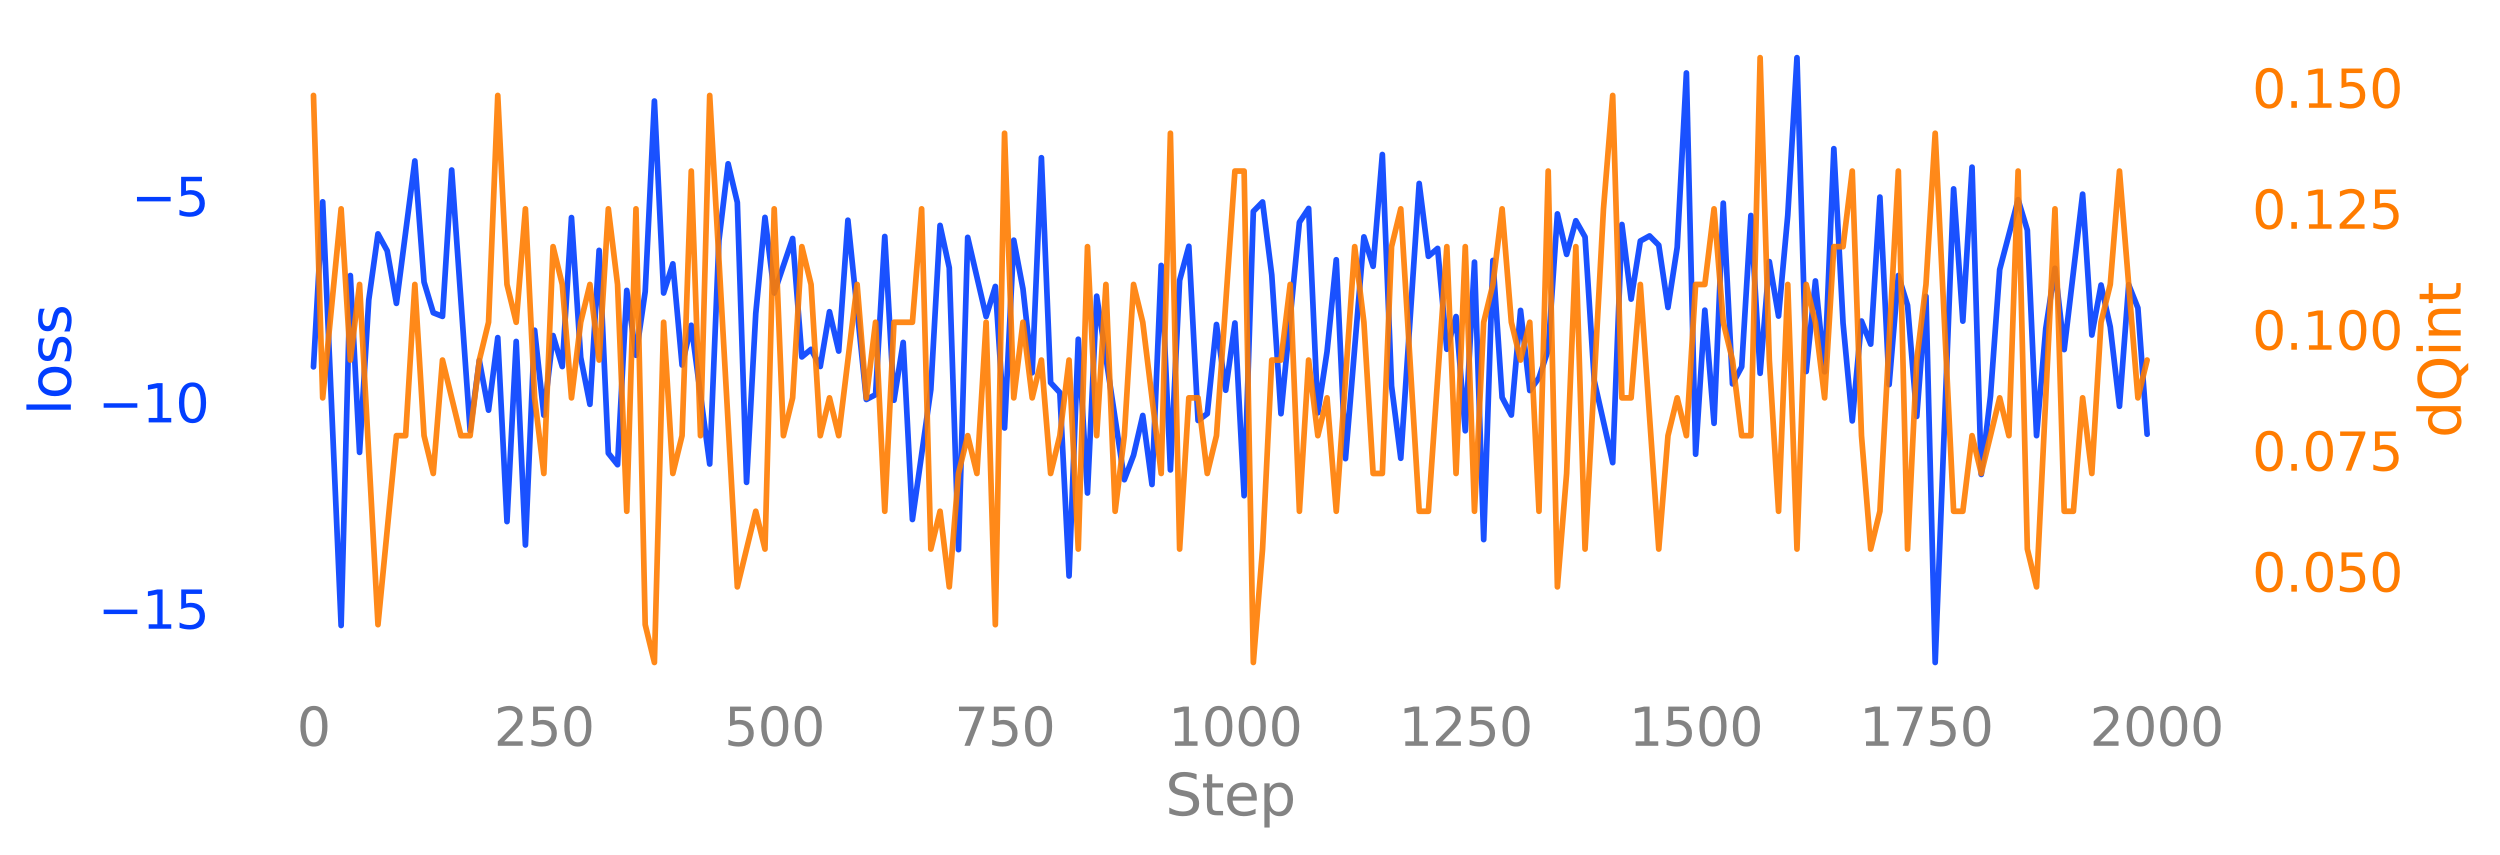 <?xml version="1.0" encoding="utf-8" standalone="no"?>
<!DOCTYPE svg PUBLIC "-//W3C//DTD SVG 1.1//EN"
  "http://www.w3.org/Graphics/SVG/1.1/DTD/svg11.dtd">
<svg xmlns:xlink="http://www.w3.org/1999/xlink" width="656.4pt" height="224.4pt" viewBox="0 0 656.4 224.4" xmlns="http://www.w3.org/2000/svg" version="1.1">
 <defs>
  <style type="text/css">*{stroke-linejoin: round; stroke-linecap: butt}</style>
 </defs>
 <g id="figure_1">
  <g id="patch_1">
   <path d="M 0 224.4 
L 656.4 224.4 
L 656.4 0 
L 0 0 
L 0 224.4 
z
" style="fill: none"/>
  </g>
  <g id="axes_1">
   <g id="patch_2">
    <path d="M 58.236 181.875 
L 587.819 181.875 
L 587.819 7.2 
L 58.236 7.2 
L 58.236 181.875 
z
" style="fill: none"/>
   </g>
   <g id="matplotlib.axis_1">
    <g id="xtick_1">
     <g id="text_1">
      <!-- 0 -->
      <g style="fill: #838383" transform="translate(77.934 195.823) scale(0.138 -0.138)">
       <defs>
        <path id="DejaVuSans-30" d="M 2034 4250 
Q 1547 4250 1301 3770 
Q 1056 3291 1056 2328 
Q 1056 1369 1301 889 
Q 1547 409 2034 409 
Q 2525 409 2770 889 
Q 3016 1369 3016 2328 
Q 3016 3291 2770 3770 
Q 2525 4250 2034 4250 
z
M 2034 4750 
Q 2819 4750 3233 4129 
Q 3647 3509 3647 2328 
Q 3647 1150 3233 529 
Q 2819 -91 2034 -91 
Q 1250 -91 836 529 
Q 422 1150 422 2328 
Q 422 3509 836 4129 
Q 1250 4750 2034 4750 
z
" transform="scale(0.016)"/>
       </defs>
       <use xlink:href="#DejaVuSans-30"/>
      </g>
     </g>
    </g>
    <g id="xtick_2">
     <g id="text_2">
      <!-- 250 -->
      <g style="fill: #838383" transform="translate(129.668 195.823) scale(0.138 -0.138)">
       <defs>
        <path id="DejaVuSans-32" d="M 1228 531 
L 3431 531 
L 3431 0 
L 469 0 
L 469 531 
Q 828 903 1448 1529 
Q 2069 2156 2228 2338 
Q 2531 2678 2651 2914 
Q 2772 3150 2772 3378 
Q 2772 3750 2511 3984 
Q 2250 4219 1831 4219 
Q 1534 4219 1204 4116 
Q 875 4013 500 3803 
L 500 4441 
Q 881 4594 1212 4672 
Q 1544 4750 1819 4750 
Q 2544 4750 2975 4387 
Q 3406 4025 3406 3419 
Q 3406 3131 3298 2873 
Q 3191 2616 2906 2266 
Q 2828 2175 2409 1742 
Q 1991 1309 1228 531 
z
" transform="scale(0.016)"/>
        <path id="DejaVuSans-35" d="M 691 4666 
L 3169 4666 
L 3169 4134 
L 1269 4134 
L 1269 2991 
Q 1406 3038 1543 3061 
Q 1681 3084 1819 3084 
Q 2600 3084 3056 2656 
Q 3513 2228 3513 1497 
Q 3513 744 3044 326 
Q 2575 -91 1722 -91 
Q 1428 -91 1123 -41 
Q 819 9 494 109 
L 494 744 
Q 775 591 1075 516 
Q 1375 441 1709 441 
Q 2250 441 2565 725 
Q 2881 1009 2881 1497 
Q 2881 1984 2565 2268 
Q 2250 2553 1709 2553 
Q 1456 2553 1204 2497 
Q 953 2441 691 2322 
L 691 4666 
z
" transform="scale(0.016)"/>
       </defs>
       <use xlink:href="#DejaVuSans-32"/>
       <use xlink:href="#DejaVuSans-35" x="63.623"/>
       <use xlink:href="#DejaVuSans-30" x="127.246"/>
      </g>
     </g>
    </g>
    <g id="xtick_3">
     <g id="text_3">
      <!-- 500 -->
      <g style="fill: #838383" transform="translate(190.15 195.823) scale(0.138 -0.138)">
       <use xlink:href="#DejaVuSans-35"/>
       <use xlink:href="#DejaVuSans-30" x="63.623"/>
       <use xlink:href="#DejaVuSans-30" x="127.246"/>
      </g>
     </g>
    </g>
    <g id="xtick_4">
     <g id="text_4">
      <!-- 750 -->
      <g style="fill: #838383" transform="translate(250.632 195.823) scale(0.138 -0.138)">
       <defs>
        <path id="DejaVuSans-37" d="M 525 4666 
L 3525 4666 
L 3525 4397 
L 1831 0 
L 1172 0 
L 2766 4134 
L 525 4134 
L 525 4666 
z
" transform="scale(0.016)"/>
       </defs>
       <use xlink:href="#DejaVuSans-37"/>
       <use xlink:href="#DejaVuSans-35" x="63.623"/>
       <use xlink:href="#DejaVuSans-30" x="127.246"/>
      </g>
     </g>
    </g>
    <g id="xtick_5">
     <g id="text_5">
      <!-- 1000 -->
      <g style="fill: #838383" transform="translate(306.74 195.823) scale(0.138 -0.138)">
       <defs>
        <path id="DejaVuSans-31" d="M 794 531 
L 1825 531 
L 1825 4091 
L 703 3866 
L 703 4441 
L 1819 4666 
L 2450 4666 
L 2450 531 
L 3481 531 
L 3481 0 
L 794 0 
L 794 531 
z
" transform="scale(0.016)"/>
       </defs>
       <use xlink:href="#DejaVuSans-31"/>
       <use xlink:href="#DejaVuSans-30" x="63.623"/>
       <use xlink:href="#DejaVuSans-30" x="127.246"/>
       <use xlink:href="#DejaVuSans-30" x="190.869"/>
      </g>
     </g>
    </g>
    <g id="xtick_6">
     <g id="text_6">
      <!-- 1250 -->
      <g style="fill: #838383" transform="translate(367.222 195.823) scale(0.138 -0.138)">
       <use xlink:href="#DejaVuSans-31"/>
       <use xlink:href="#DejaVuSans-32" x="63.623"/>
       <use xlink:href="#DejaVuSans-35" x="127.246"/>
       <use xlink:href="#DejaVuSans-30" x="190.869"/>
      </g>
     </g>
    </g>
    <g id="xtick_7">
     <g id="text_7">
      <!-- 1500 -->
      <g style="fill: #838383" transform="translate(427.705 195.823) scale(0.138 -0.138)">
       <use xlink:href="#DejaVuSans-31"/>
       <use xlink:href="#DejaVuSans-35" x="63.623"/>
       <use xlink:href="#DejaVuSans-30" x="127.246"/>
       <use xlink:href="#DejaVuSans-30" x="190.869"/>
      </g>
     </g>
    </g>
    <g id="xtick_8">
     <g id="text_8">
      <!-- 1750 -->
      <g style="fill: #838383" transform="translate(488.187 195.823) scale(0.138 -0.138)">
       <use xlink:href="#DejaVuSans-31"/>
       <use xlink:href="#DejaVuSans-37" x="63.623"/>
       <use xlink:href="#DejaVuSans-35" x="127.246"/>
       <use xlink:href="#DejaVuSans-30" x="190.869"/>
      </g>
     </g>
    </g>
    <g id="xtick_9">
     <g id="text_9">
      <!-- 2000 -->
      <g style="fill: #838383" transform="translate(548.669 195.823) scale(0.138 -0.138)">
       <use xlink:href="#DejaVuSans-32"/>
       <use xlink:href="#DejaVuSans-30" x="63.623"/>
       <use xlink:href="#DejaVuSans-30" x="127.246"/>
       <use xlink:href="#DejaVuSans-30" x="190.869"/>
      </g>
     </g>
    </g>
    <g id="text_10">
     <!-- Step -->
     <g style="fill: #838383" transform="translate(305.95 214.08) scale(0.15 -0.15)">
      <defs>
       <path id="DejaVuSans-53" d="M 3425 4513 
L 3425 3897 
Q 3066 4069 2747 4153 
Q 2428 4238 2131 4238 
Q 1616 4238 1336 4038 
Q 1056 3838 1056 3469 
Q 1056 3159 1242 3001 
Q 1428 2844 1947 2747 
L 2328 2669 
Q 3034 2534 3370 2195 
Q 3706 1856 3706 1288 
Q 3706 609 3251 259 
Q 2797 -91 1919 -91 
Q 1588 -91 1214 -16 
Q 841 59 441 206 
L 441 856 
Q 825 641 1194 531 
Q 1563 422 1919 422 
Q 2459 422 2753 634 
Q 3047 847 3047 1241 
Q 3047 1584 2836 1778 
Q 2625 1972 2144 2069 
L 1759 2144 
Q 1053 2284 737 2584 
Q 422 2884 422 3419 
Q 422 4038 858 4394 
Q 1294 4750 2059 4750 
Q 2388 4750 2728 4690 
Q 3069 4631 3425 4513 
z
" transform="scale(0.016)"/>
       <path id="DejaVuSans-74" d="M 1172 4494 
L 1172 3500 
L 2356 3500 
L 2356 3053 
L 1172 3053 
L 1172 1153 
Q 1172 725 1289 603 
Q 1406 481 1766 481 
L 2356 481 
L 2356 0 
L 1766 0 
Q 1100 0 847 248 
Q 594 497 594 1153 
L 594 3053 
L 172 3053 
L 172 3500 
L 594 3500 
L 594 4494 
L 1172 4494 
z
" transform="scale(0.016)"/>
       <path id="DejaVuSans-65" d="M 3597 1894 
L 3597 1613 
L 953 1613 
Q 991 1019 1311 708 
Q 1631 397 2203 397 
Q 2534 397 2845 478 
Q 3156 559 3463 722 
L 3463 178 
Q 3153 47 2828 -22 
Q 2503 -91 2169 -91 
Q 1331 -91 842 396 
Q 353 884 353 1716 
Q 353 2575 817 3079 
Q 1281 3584 2069 3584 
Q 2775 3584 3186 3129 
Q 3597 2675 3597 1894 
z
M 3022 2063 
Q 3016 2534 2758 2815 
Q 2500 3097 2075 3097 
Q 1594 3097 1305 2825 
Q 1016 2553 972 2059 
L 3022 2063 
z
" transform="scale(0.016)"/>
       <path id="DejaVuSans-70" d="M 1159 525 
L 1159 -1331 
L 581 -1331 
L 581 3500 
L 1159 3500 
L 1159 2969 
Q 1341 3281 1617 3432 
Q 1894 3584 2278 3584 
Q 2916 3584 3314 3078 
Q 3713 2572 3713 1747 
Q 3713 922 3314 415 
Q 2916 -91 2278 -91 
Q 1894 -91 1617 61 
Q 1341 213 1159 525 
z
M 3116 1747 
Q 3116 2381 2855 2742 
Q 2594 3103 2138 3103 
Q 1681 3103 1420 2742 
Q 1159 2381 1159 1747 
Q 1159 1113 1420 752 
Q 1681 391 2138 391 
Q 2594 391 2855 752 
Q 3116 1113 3116 1747 
z
" transform="scale(0.016)"/>
      </defs>
      <use xlink:href="#DejaVuSans-53"/>
      <use xlink:href="#DejaVuSans-74" x="63.477"/>
      <use xlink:href="#DejaVuSans-65" x="102.686"/>
      <use xlink:href="#DejaVuSans-70" x="164.209"/>
     </g>
    </g>
   </g>
   <g id="matplotlib.axis_2">
    <g id="ytick_1">
     <g id="line2d_1"/>
     <g id="text_11">
      <!-- −15 -->
      <g style="fill: #023eff" transform="translate(25.717 165.078) scale(0.138 -0.138)">
       <defs>
        <path id="DejaVuSans-2212" d="M 678 2272 
L 4684 2272 
L 4684 1741 
L 678 1741 
L 678 2272 
z
" transform="scale(0.016)"/>
       </defs>
       <use xlink:href="#DejaVuSans-2212"/>
       <use xlink:href="#DejaVuSans-31" x="83.789"/>
       <use xlink:href="#DejaVuSans-35" x="147.412"/>
      </g>
     </g>
    </g>
    <g id="ytick_2">
     <g id="line2d_2"/>
     <g id="text_12">
      <!-- −10 -->
      <g style="fill: #023eff" transform="translate(25.717 110.897) scale(0.138 -0.138)">
       <use xlink:href="#DejaVuSans-2212"/>
       <use xlink:href="#DejaVuSans-31" x="83.789"/>
       <use xlink:href="#DejaVuSans-30" x="147.412"/>
      </g>
     </g>
    </g>
    <g id="ytick_3">
     <g id="line2d_3"/>
     <g id="text_13">
      <!-- −5 -->
      <g style="fill: #023eff" transform="translate(34.466 56.716) scale(0.138 -0.138)">
       <use xlink:href="#DejaVuSans-2212"/>
       <use xlink:href="#DejaVuSans-35" x="83.789"/>
      </g>
     </g>
    </g>
    <g id="text_14">
     <!-- loss -->
     <g style="fill: #023eff" transform="translate(18.598 109.024) rotate(-90) scale(0.15 -0.15)">
      <defs>
       <path id="DejaVuSans-6c" d="M 603 4863 
L 1178 4863 
L 1178 0 
L 603 0 
L 603 4863 
z
" transform="scale(0.016)"/>
       <path id="DejaVuSans-6f" d="M 1959 3097 
Q 1497 3097 1228 2736 
Q 959 2375 959 1747 
Q 959 1119 1226 758 
Q 1494 397 1959 397 
Q 2419 397 2687 759 
Q 2956 1122 2956 1747 
Q 2956 2369 2687 2733 
Q 2419 3097 1959 3097 
z
M 1959 3584 
Q 2709 3584 3137 3096 
Q 3566 2609 3566 1747 
Q 3566 888 3137 398 
Q 2709 -91 1959 -91 
Q 1206 -91 779 398 
Q 353 888 353 1747 
Q 353 2609 779 3096 
Q 1206 3584 1959 3584 
z
" transform="scale(0.016)"/>
       <path id="DejaVuSans-73" d="M 2834 3397 
L 2834 2853 
Q 2591 2978 2328 3040 
Q 2066 3103 1784 3103 
Q 1356 3103 1142 2972 
Q 928 2841 928 2578 
Q 928 2378 1081 2264 
Q 1234 2150 1697 2047 
L 1894 2003 
Q 2506 1872 2764 1633 
Q 3022 1394 3022 966 
Q 3022 478 2636 193 
Q 2250 -91 1575 -91 
Q 1294 -91 989 -36 
Q 684 19 347 128 
L 347 722 
Q 666 556 975 473 
Q 1284 391 1588 391 
Q 1994 391 2212 530 
Q 2431 669 2431 922 
Q 2431 1156 2273 1281 
Q 2116 1406 1581 1522 
L 1381 1569 
Q 847 1681 609 1914 
Q 372 2147 372 2553 
Q 372 3047 722 3315 
Q 1072 3584 1716 3584 
Q 2034 3584 2315 3537 
Q 2597 3491 2834 3397 
z
" transform="scale(0.016)"/>
      </defs>
      <use xlink:href="#DejaVuSans-6c"/>
      <use xlink:href="#DejaVuSans-6f" x="27.783"/>
      <use xlink:href="#DejaVuSans-73" x="88.965"/>
      <use xlink:href="#DejaVuSans-73" x="141.064"/>
     </g>
    </g>
   </g>
   <g id="line2d_4">
    <path d="M 82.308 96.322 
L 84.727 52.993 
L 89.566 164.227 
L 91.985 72.348 
L 94.405 118.769 
L 96.824 78.731 
L 99.243 61.411 
L 101.662 65.843 
L 104.082 79.647 
L 108.92 42.258 
L 111.34 74.065 
L 113.759 82.112 
L 116.178 83.067 
L 118.597 44.647 
L 123.436 113.034 
L 125.855 94.667 
L 128.275 107.694 
L 130.694 88.649 
L 133.113 136.947 
L 135.532 89.656 
L 137.952 143.092 
L 140.371 86.714 
L 142.79 109.009 
L 145.21 88.108 
L 147.629 96.244 
L 150.048 57.127 
L 152.467 93.839 
L 154.887 106.159 
L 157.306 65.742 
L 159.725 118.99 
L 162.145 122.012 
L 164.564 76.255 
L 166.983 93.285 
L 169.402 76.566 
L 171.822 26.53 
L 174.241 76.934 
L 176.66 69.278 
L 179.08 95.835 
L 181.499 85.406 
L 186.338 121.83 
L 188.757 63.176 
L 191.176 43.007 
L 193.595 53.158 
L 196.015 126.644 
L 198.434 82.288 
L 200.853 57.082 
L 203.273 76.912 
L 208.111 62.621 
L 210.53 93.712 
L 212.95 91.721 
L 215.369 96.224 
L 217.788 81.847 
L 220.208 92.179 
L 222.627 57.819 
L 227.465 104.885 
L 229.885 103.617 
L 232.304 62.096 
L 234.723 105.081 
L 237.143 89.913 
L 239.562 136.4 
L 244.4 102.259 
L 246.82 59.183 
L 249.239 70.304 
L 251.658 144.307 
L 254.078 62.326 
L 258.916 83.109 
L 261.336 75.211 
L 263.755 112.372 
L 266.174 63.064 
L 268.593 75.863 
L 271.013 97.874 
L 273.432 41.413 
L 275.851 100.477 
L 278.271 103.08 
L 280.69 151.233 
L 283.109 89.07 
L 285.528 129.443 
L 287.948 77.767 
L 295.206 125.95 
L 297.625 119.531 
L 300.044 109.092 
L 302.463 127.206 
L 304.883 69.697 
L 307.302 123.376 
L 309.721 73.614 
L 312.141 64.665 
L 314.56 110.394 
L 316.979 108.621 
L 319.398 85.201 
L 321.818 102.456 
L 324.237 84.808 
L 326.656 130.15 
L 329.076 55.51 
L 331.495 53.029 
L 333.914 72.216 
L 336.333 108.618 
L 341.172 58.358 
L 343.591 54.73 
L 346.011 108.388 
L 348.43 92.305 
L 350.849 68.201 
L 353.269 120.423 
L 358.107 62.198 
L 360.526 69.918 
L 362.946 40.572 
L 365.365 101.341 
L 367.784 120.323 
L 372.623 48.173 
L 375.042 67.3 
L 377.461 65.225 
L 379.881 91.699 
L 382.3 83.121 
L 384.719 113.105 
L 387.139 68.826 
L 389.558 141.674 
L 391.977 68.387 
L 394.396 104.368 
L 396.816 108.973 
L 399.235 81.501 
L 401.654 102.533 
L 404.074 99.211 
L 406.493 91.838 
L 408.912 56.162 
L 411.331 66.786 
L 413.751 57.958 
L 416.17 62.22 
L 418.589 99.974 
L 423.428 121.467 
L 425.847 58.944 
L 428.267 78.531 
L 430.686 63.279 
L 433.105 61.947 
L 435.524 64.386 
L 437.944 80.723 
L 440.363 64.944 
L 442.782 19.157 
L 445.202 119.257 
L 447.621 81.442 
L 450.04 111.142 
L 452.459 53.342 
L 454.879 100.784 
L 457.298 96.307 
L 459.717 56.585 
L 462.137 98.008 
L 464.556 68.691 
L 466.975 82.988 
L 469.394 56.522 
L 471.814 15.14 
L 474.233 97.538 
L 476.652 73.767 
L 479.072 97.612 
L 481.491 39.039 
L 483.91 84.847 
L 486.329 110.505 
L 488.749 84.296 
L 491.168 90.354 
L 493.587 51.746 
L 496.007 100.976 
L 498.426 72.344 
L 500.845 80.165 
L 503.264 109.328 
L 505.684 77.82 
L 508.103 173.935 
L 512.942 49.596 
L 515.361 84.316 
L 517.78 43.89 
L 520.2 124.561 
L 522.619 103.995 
L 525.038 70.772 
L 529.877 52.436 
L 532.296 60.424 
L 534.715 114.385 
L 537.135 86.269 
L 539.554 70.452 
L 541.973 91.786 
L 546.812 50.98 
L 549.231 87.963 
L 551.65 74.841 
L 554.07 85.827 
L 556.489 106.674 
L 558.908 74.773 
L 561.327 80.855 
L 563.747 114.001 
L 563.747 114.001 
" clip-path="url(#p6518c35ddd)" style="fill: none; stroke: #023eff; stroke-opacity: 0.9; stroke-width: 1.5; stroke-linecap: round"/>
   </g>
  </g>
  <g id="axes_2">
   <g id="matplotlib.axis_3">
    <g id="ytick_4">
     <g id="line2d_5"/>
     <g id="text_15">
      <!-- 0.050 -->
      <g style="fill: #ff7c00" transform="translate(591.319 155.34) scale(0.138 -0.138)">
       <defs>
        <path id="DejaVuSans-2e" d="M 684 794 
L 1344 794 
L 1344 0 
L 684 0 
L 684 794 
z
" transform="scale(0.016)"/>
       </defs>
       <use xlink:href="#DejaVuSans-30"/>
       <use xlink:href="#DejaVuSans-2e" x="63.623"/>
       <use xlink:href="#DejaVuSans-30" x="95.41"/>
       <use xlink:href="#DejaVuSans-35" x="159.033"/>
       <use xlink:href="#DejaVuSans-30" x="222.656"/>
      </g>
     </g>
    </g>
    <g id="ytick_5">
     <g id="line2d_6"/>
     <g id="text_16">
      <!-- 0.075 -->
      <g style="fill: #ff7c00" transform="translate(591.319 123.581) scale(0.138 -0.138)">
       <use xlink:href="#DejaVuSans-30"/>
       <use xlink:href="#DejaVuSans-2e" x="63.623"/>
       <use xlink:href="#DejaVuSans-30" x="95.41"/>
       <use xlink:href="#DejaVuSans-37" x="159.033"/>
       <use xlink:href="#DejaVuSans-35" x="222.656"/>
      </g>
     </g>
    </g>
    <g id="ytick_6">
     <g id="line2d_7"/>
     <g id="text_17">
      <!-- 0.100 -->
      <g style="fill: #ff7c00" transform="translate(591.319 91.822) scale(0.138 -0.138)">
       <use xlink:href="#DejaVuSans-30"/>
       <use xlink:href="#DejaVuSans-2e" x="63.623"/>
       <use xlink:href="#DejaVuSans-31" x="95.41"/>
       <use xlink:href="#DejaVuSans-30" x="159.033"/>
       <use xlink:href="#DejaVuSans-30" x="222.656"/>
      </g>
     </g>
    </g>
    <g id="ytick_7">
     <g id="line2d_8"/>
     <g id="text_18">
      <!-- 0.125 -->
      <g style="fill: #ff7c00" transform="translate(591.319 60.063) scale(0.138 -0.138)">
       <use xlink:href="#DejaVuSans-30"/>
       <use xlink:href="#DejaVuSans-2e" x="63.623"/>
       <use xlink:href="#DejaVuSans-31" x="95.41"/>
       <use xlink:href="#DejaVuSans-32" x="159.033"/>
       <use xlink:href="#DejaVuSans-35" x="222.656"/>
      </g>
     </g>
    </g>
    <g id="ytick_8">
     <g id="line2d_9"/>
     <g id="text_19">
      <!-- 0.150 -->
      <g style="fill: #ff7c00" transform="translate(591.319 28.304) scale(0.138 -0.138)">
       <use xlink:href="#DejaVuSans-30"/>
       <use xlink:href="#DejaVuSans-2e" x="63.623"/>
       <use xlink:href="#DejaVuSans-31" x="95.41"/>
       <use xlink:href="#DejaVuSans-35" x="159.033"/>
       <use xlink:href="#DejaVuSans-30" x="222.656"/>
      </g>
     </g>
    </g>
    <g id="text_20">
     <!-- dQint -->
     <g style="fill: #ff7c00" transform="translate(646.08 114.98) rotate(-90) scale(0.15 -0.15)">
      <defs>
       <path id="DejaVuSans-64" d="M 2906 2969 
L 2906 4863 
L 3481 4863 
L 3481 0 
L 2906 0 
L 2906 525 
Q 2725 213 2448 61 
Q 2172 -91 1784 -91 
Q 1150 -91 751 415 
Q 353 922 353 1747 
Q 353 2572 751 3078 
Q 1150 3584 1784 3584 
Q 2172 3584 2448 3432 
Q 2725 3281 2906 2969 
z
M 947 1747 
Q 947 1113 1208 752 
Q 1469 391 1925 391 
Q 2381 391 2643 752 
Q 2906 1113 2906 1747 
Q 2906 2381 2643 2742 
Q 2381 3103 1925 3103 
Q 1469 3103 1208 2742 
Q 947 2381 947 1747 
z
" transform="scale(0.016)"/>
       <path id="DejaVuSans-51" d="M 2522 4238 
Q 1834 4238 1429 3725 
Q 1025 3213 1025 2328 
Q 1025 1447 1429 934 
Q 1834 422 2522 422 
Q 3209 422 3611 934 
Q 4013 1447 4013 2328 
Q 4013 3213 3611 3725 
Q 3209 4238 2522 4238 
z
M 3406 84 
L 4238 -825 
L 3475 -825 
L 2784 -78 
Q 2681 -84 2626 -87 
Q 2572 -91 2522 -91 
Q 1538 -91 948 567 
Q 359 1225 359 2328 
Q 359 3434 948 4092 
Q 1538 4750 2522 4750 
Q 3503 4750 4090 4092 
Q 4678 3434 4678 2328 
Q 4678 1516 4351 937 
Q 4025 359 3406 84 
z
" transform="scale(0.016)"/>
       <path id="DejaVuSans-69" d="M 603 3500 
L 1178 3500 
L 1178 0 
L 603 0 
L 603 3500 
z
M 603 4863 
L 1178 4863 
L 1178 4134 
L 603 4134 
L 603 4863 
z
" transform="scale(0.016)"/>
       <path id="DejaVuSans-6e" d="M 3513 2113 
L 3513 0 
L 2938 0 
L 2938 2094 
Q 2938 2591 2744 2837 
Q 2550 3084 2163 3084 
Q 1697 3084 1428 2787 
Q 1159 2491 1159 1978 
L 1159 0 
L 581 0 
L 581 3500 
L 1159 3500 
L 1159 2956 
Q 1366 3272 1645 3428 
Q 1925 3584 2291 3584 
Q 2894 3584 3203 3211 
Q 3513 2838 3513 2113 
z
" transform="scale(0.016)"/>
      </defs>
      <use xlink:href="#DejaVuSans-64"/>
      <use xlink:href="#DejaVuSans-51" x="63.477"/>
      <use xlink:href="#DejaVuSans-69" x="142.188"/>
      <use xlink:href="#DejaVuSans-6e" x="169.971"/>
      <use xlink:href="#DejaVuSans-74" x="233.35"/>
     </g>
    </g>
   </g>
   <g id="line2d_10">
    <path d="M 82.308 25.064 
L 84.727 104.462 
L 89.566 54.839 
L 91.985 94.537 
L 94.405 74.688 
L 99.243 164.01 
L 104.082 114.387 
L 106.501 114.387 
L 108.92 74.688 
L 111.34 114.387 
L 113.759 124.312 
L 116.178 94.537 
L 121.017 114.387 
L 123.436 114.387 
L 125.855 94.537 
L 128.275 84.613 
L 130.694 25.064 
L 133.113 74.688 
L 135.532 84.613 
L 137.952 54.839 
L 140.371 104.462 
L 142.79 124.312 
L 145.21 64.763 
L 147.629 74.688 
L 150.048 104.462 
L 152.467 84.613 
L 154.887 74.688 
L 157.306 94.538 
L 159.725 54.839 
L 162.145 74.688 
L 164.564 134.236 
L 166.983 54.839 
L 169.402 164.01 
L 171.822 173.935 
L 174.241 84.613 
L 176.66 124.312 
L 179.08 114.387 
L 181.499 44.914 
L 183.918 114.387 
L 186.338 25.065 
L 193.595 154.086 
L 198.434 134.236 
L 200.853 144.161 
L 203.273 54.839 
L 205.692 114.387 
L 208.111 104.462 
L 210.53 64.763 
L 212.95 74.688 
L 215.369 114.387 
L 217.788 104.462 
L 220.208 114.387 
L 225.046 74.688 
L 227.465 104.462 
L 229.885 84.613 
L 232.304 134.236 
L 234.723 84.613 
L 239.562 84.613 
L 241.981 54.839 
L 244.4 144.161 
L 246.82 134.236 
L 249.239 154.086 
L 251.658 124.312 
L 254.078 114.387 
L 256.497 124.312 
L 258.916 84.613 
L 261.336 164.01 
L 263.755 34.989 
L 266.174 104.462 
L 268.593 84.613 
L 271.013 104.462 
L 273.432 94.537 
L 275.851 124.312 
L 278.271 114.387 
L 280.69 94.537 
L 283.109 144.161 
L 285.528 64.763 
L 287.948 114.387 
L 290.367 74.688 
L 292.786 134.236 
L 295.206 114.387 
L 297.625 74.688 
L 300.044 84.613 
L 304.883 124.312 
L 307.302 34.989 
L 309.721 144.161 
L 312.141 104.462 
L 314.56 104.462 
L 316.979 124.312 
L 319.398 114.387 
L 324.237 44.914 
L 326.656 44.914 
L 329.076 173.935 
L 331.495 144.161 
L 333.914 94.538 
L 336.333 94.538 
L 338.753 74.688 
L 341.172 134.236 
L 343.591 94.538 
L 346.011 114.387 
L 348.43 104.462 
L 350.849 134.236 
L 355.688 64.763 
L 358.107 84.613 
L 360.526 124.312 
L 362.946 124.312 
L 365.365 64.763 
L 367.784 54.839 
L 372.623 134.236 
L 375.042 134.236 
L 379.881 64.763 
L 382.3 124.312 
L 384.719 64.763 
L 387.139 134.236 
L 389.558 84.613 
L 391.977 74.688 
L 394.396 54.839 
L 396.816 84.613 
L 399.235 94.537 
L 401.654 84.613 
L 404.074 134.236 
L 406.493 44.914 
L 408.912 154.086 
L 411.331 124.312 
L 413.751 64.763 
L 416.17 144.161 
L 421.009 54.839 
L 423.428 25.065 
L 425.847 104.462 
L 428.267 104.462 
L 430.686 74.688 
L 435.524 144.161 
L 437.944 114.387 
L 440.363 104.462 
L 442.782 114.387 
L 445.202 74.688 
L 447.621 74.688 
L 450.04 54.839 
L 452.459 84.613 
L 454.879 94.537 
L 457.298 114.387 
L 459.717 114.387 
L 462.137 15.14 
L 464.556 94.537 
L 466.975 134.236 
L 469.394 74.688 
L 471.814 144.161 
L 474.233 74.688 
L 476.652 84.613 
L 479.072 104.462 
L 481.491 64.763 
L 483.91 64.763 
L 486.329 44.914 
L 488.749 114.387 
L 491.168 144.161 
L 493.587 134.236 
L 498.426 44.914 
L 500.845 144.161 
L 503.264 94.537 
L 505.684 74.688 
L 508.103 34.989 
L 512.942 134.236 
L 515.361 134.236 
L 517.78 114.387 
L 520.2 124.312 
L 525.038 104.462 
L 527.457 114.387 
L 529.877 44.914 
L 532.296 144.161 
L 534.715 154.086 
L 539.554 54.839 
L 541.973 134.236 
L 544.392 134.236 
L 546.812 104.462 
L 549.231 124.312 
L 551.65 84.613 
L 554.07 74.688 
L 556.489 44.914 
L 561.327 104.462 
L 563.747 94.538 
L 563.747 94.538 
" clip-path="url(#p6518c35ddd)" style="fill: none; stroke: #ff7c00; stroke-opacity: 0.9; stroke-width: 1.5; stroke-linecap: round"/>
   </g>
  </g>
 </g>
 <defs>
  <clipPath id="p6518c35ddd">
   <rect x="58.236" y="7.2" width="529.583" height="174.675"/>
  </clipPath>
 </defs>
</svg>
